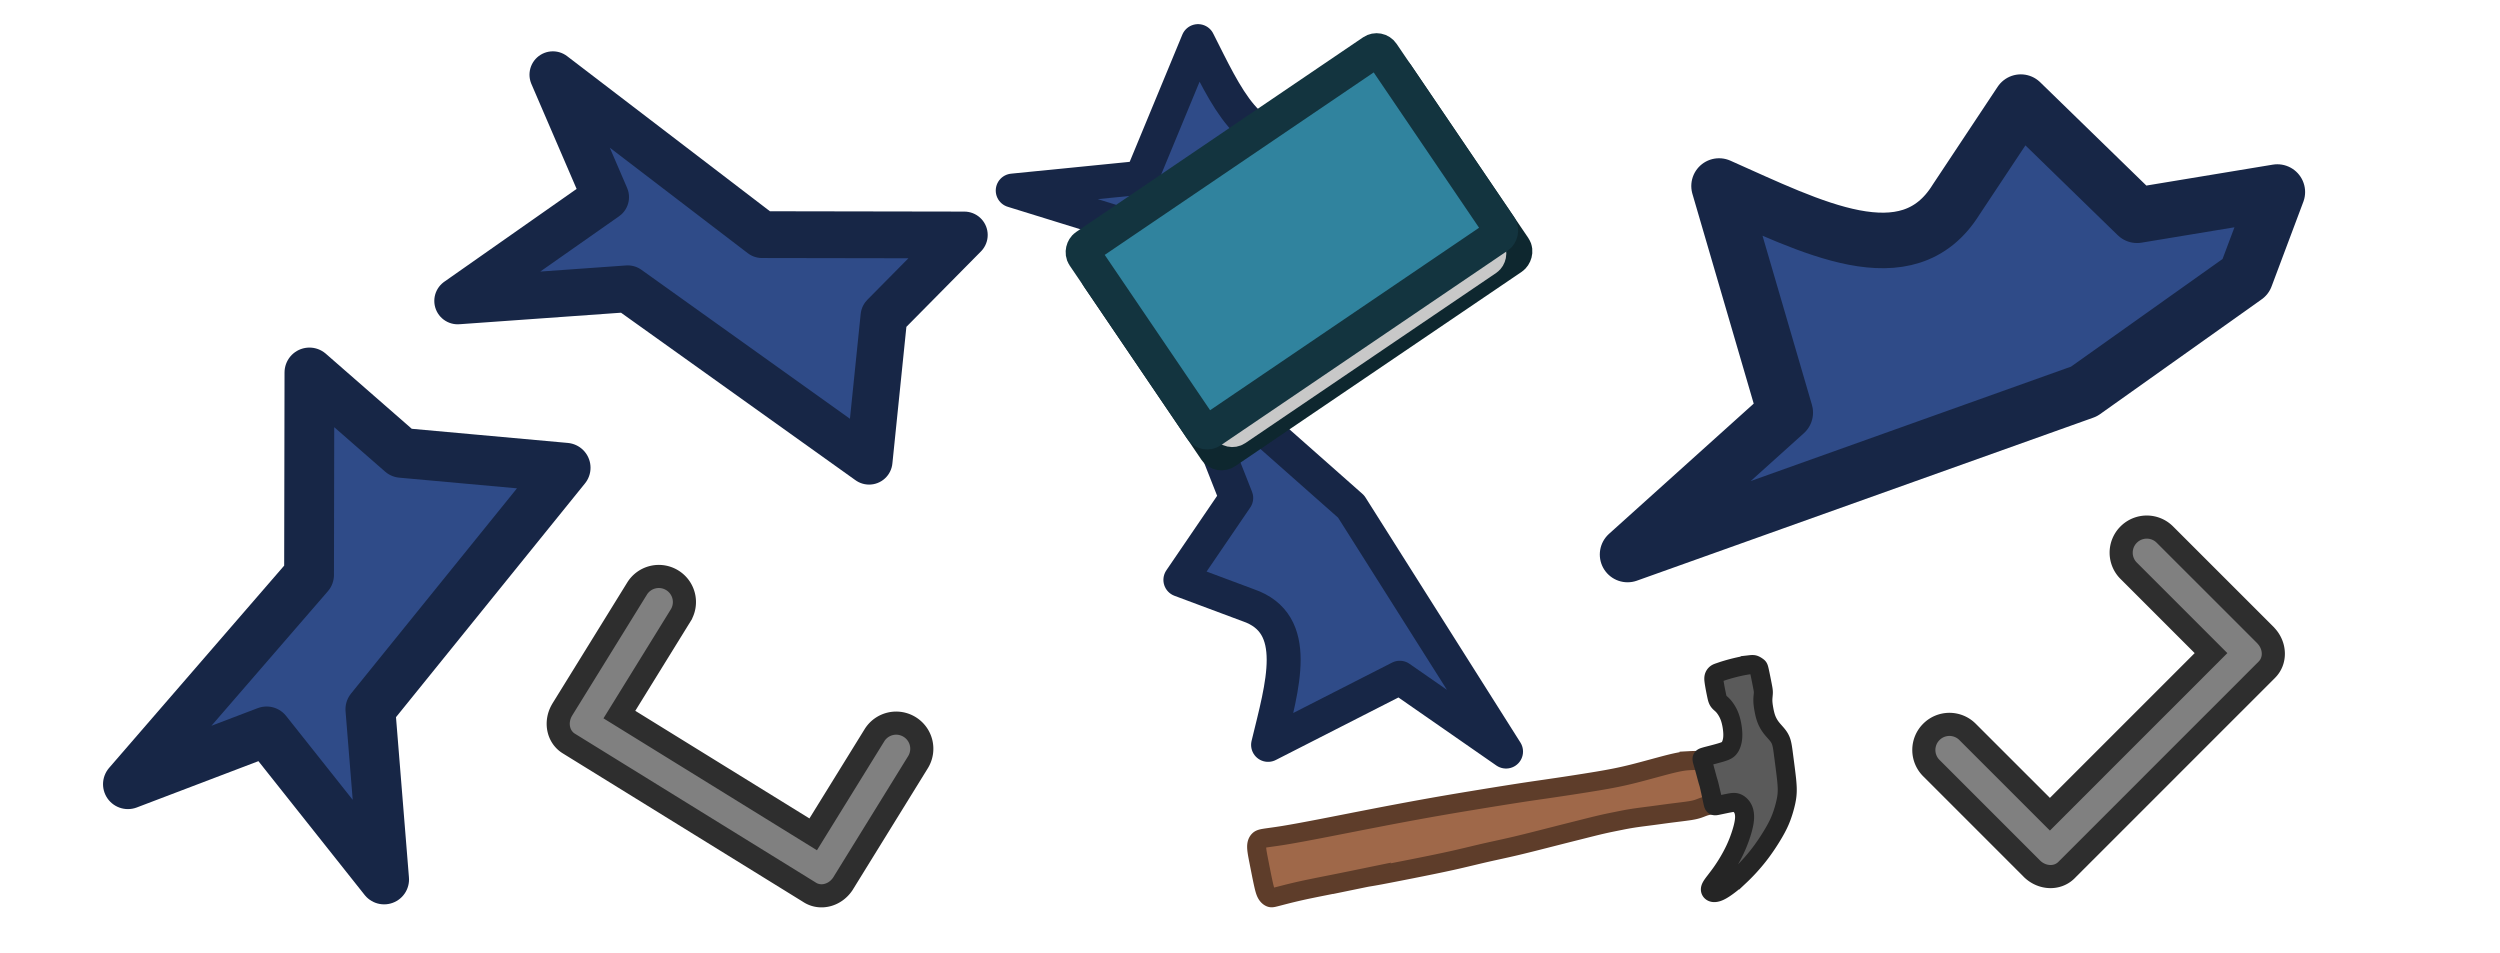 <svg xmlns="http://www.w3.org/2000/svg" width="378.506" height="144.275" viewBox="0 0 100.146 38.173"><path d="m77.15 132.405 2.113 4.904-5.926 4.157 6.813-.486 9.668 6.907.595-5.806 3.219-3.256-8.104-.014z" style="fill:#2f4b88;fill-opacity:1;stroke:#172646;stroke-width:1.874;stroke-linecap:round;stroke-linejoin:round;stroke-dasharray:none;stroke-opacity:1" transform="translate(-55.003 -129.412)"/><path d="M91.775 159.946a1.024 1.024 0 0 0-.333-1.412 1.023 1.023 0 0 0-1.412.334l-2.452 3.967-7.764-4.798 2.452-3.968a1.023 1.023 0 0 0-.333-1.411 1.024 1.024 0 0 0-1.411.333l-2.992 4.84-.026.046c-.265.475-.144 1.055.283 1.318l9.586 5.924.076.048c.428.264 1 .114 1.307-.336q.016-.021.028-.044z" style="display:inline;fill:gray;fill-opacity:1;stroke:#2e2e2e;stroke-width:.926;stroke-miterlimit:4;stroke-dasharray:none;stroke-opacity:1" transform="translate(-55.003 -129.412)"/><path d="m60.127 160.826 5.555-2.115 4.708 5.931-.551-6.818 7.822-9.675-6.576-.596-3.687-3.22-.015 8.11z" style="fill:#2f4b88;fill-opacity:1;stroke:#172646;stroke-width:1.995;stroke-linecap:round;stroke-linejoin:round;stroke-dasharray:none;stroke-opacity:1" transform="translate(-55.003 -129.412)"/><path d="M132.37 160.181a1.024 1.024 0 0 1 0-1.45 1.023 1.023 0 0 1 1.45 0l3.299 3.298 6.454-6.454-3.298-3.298a1.023 1.023 0 0 1 0-1.45 1.024 1.024 0 0 1 1.45 0l4.024 4.023.036.04c.367.4.382.992.027 1.347l-7.968 7.968-.063.064c-.356.355-.947.34-1.35-.027q-.02-.017-.037-.036z" style="display:inline;fill:gray;fill-opacity:1;stroke:#2e2e2e;stroke-width:.926;stroke-miterlimit:4;stroke-dasharray:none;stroke-opacity:1" transform="translate(-55.003 -129.412)"/><path d="m138.484 145.095 6.473-4.598 1.273-3.392-5.62.93-4.657-4.532-2.59 3.903c-1.943 3.13-5.79 1.104-9.497-.542l2.652 9.076-6.317 5.685z" style="fill:#2f4b88;fill-opacity:1;stroke:#172646;stroke-width:2.225;stroke-linecap:round;stroke-linejoin:round;stroke-dasharray:none;stroke-opacity:1" transform="translate(-55.003 -129.412)"/><path d="m109.128 149.704-3.605-3.187-2.242-.312 1.243 3.154-2.237 3.282 2.714 1.014c2.16.736 1.37 3.23.799 5.596l5.276-2.69 4.257 2.958zM106.663 140.48l4.811.082 1.908-1.219-2.993-1.59-.431-3.949-2.722.991c-2.12.844-3.14-1.565-4.242-3.736l-2.265 5.472-5.158.515z" style="fill:#2f4b88;fill-opacity:1;stroke:#172646;stroke-width:1.36;stroke-linecap:round;stroke-linejoin:round;stroke-dasharray:none;stroke-opacity:1" transform="translate(-55.003 -129.412)"/><g transform="matrix(.85 1.253 -1.253 .85 78.27 -186.743)"><rect width="5.892" height="9.525" x="95.244" y="82.555" rx=".174" ry=".187" style="fill:none;fill-opacity:1;stroke:#0e272f;stroke-width:.926;stroke-linecap:round;stroke-linejoin:round;stroke-miterlimit:4;stroke-dasharray:none;stroke-opacity:1"/><rect width="2.944" height="8.354" x="97.847" y="83.145" rx=".176" ry=".166" style="fill:#30839e;fill-opacity:1;stroke:#c8c8c8;stroke-width:.907;stroke-linecap:round;stroke-linejoin:round;stroke-miterlimit:4;stroke-dasharray:none;stroke-opacity:1"/><rect width="5.892" height="9.525" x="94.572" y="82.555" rx=".175" ry=".175" style="fill:#30839e;fill-opacity:1;stroke:#13343f;stroke-width:.926;stroke-linecap:round;stroke-linejoin:round;stroke-miterlimit:4;stroke-dasharray:none;stroke-opacity:1"/></g><g style="stroke-width:6.012;stroke-dasharray:none"><path d="M216.93 232.877c1.103 1.14 3.309 3.42 5.44 5.645 2.13 2.224 4.186 4.392 5.906 6.167a171.402 171.402 0 0 0 4.523 4.523c1.42 1.365 2.878 2.71 3.707 3.488.828.778 1.027.988 1.093 1.396.066.407-.001 1.012-.38 1.694-.38.682-1.072 1.441-2.359 2.714s-3.17 3.059-4.534 4.356c-1.364 1.296-2.209 2.103-2.915 2.694-.706.59-1.272.965-1.786 1.162-.514.197-.975.216-1.37.125-.393-.091-.72-.293-1.478-1.133-.76-.84-1.95-2.32-3.943-4.563s-4.788-5.249-8.117-8.774c-3.328-3.525-7.189-7.569-11.156-11.762a1318.5 1318.5 0 0 1-11.69-12.496 1014.54 1014.54 0 0 1-10.373-11.454 1520.18 1520.18 0 0 1-10.052-11.334c-2.79-3.19-4.605-5.331-7.27-8.414a786.14 786.14 0 0 0-9.02-10.268c-2.838-3.16-5-5.456-7.93-8.241-2.929-2.786-6.627-6.061-8.951-8.27-2.325-2.21-3.275-3.353-4.14-4.544a52.718 52.718 0 0 1-2.123-3.208c-.48-.778-.662-1.095-.514-1.513.15-.417.63-.936 2.19-2.425 1.561-1.489 4.203-3.948 5.71-5.25 1.509-1.3 1.883-1.445 2.22-1.353.336.09.633.417.95.763.317.346.654.711 1.139 1.11.485.398 1.119.83 1.695 1.296.576.466 1.095.966 1.806 1.763.71.797 1.613 1.892 2.468 2.93.855 1.037 1.662 2.016 2.546 3.068.883 1.052 1.844 2.176 3.006 3.569 1.162 1.392 2.526 3.054 3.736 4.432 1.21 1.379 2.267 2.474 3.348 3.602 1.08 1.129 2.185 2.291 3.583 3.67 1.397 1.378 3.088 2.972 4.884 4.672 1.796 1.7 3.698 3.506 6.378 6.028 2.68 2.521 6.137 5.758 8.952 8.5 2.814 2.742 4.985 4.99 7.27 7.247 2.287 2.257 4.688 4.524 7.574 7.415 2.887 2.892 6.258 6.407 9.159 9.447 2.9 3.04 5.33 5.605 6.872 7.256 1.54 1.652 2.192 2.391 2.518 2.76.326.37.326.37 1.429 1.51z" style="font-variation-settings:&quot;opsz&quot;32,&quot;wght&quot;700;fill:#9f6849;fill-opacity:1;stroke:#5e3d2a;stroke-width:6.012;stroke-dasharray:none;stroke-opacity:1" transform="matrix(-.068 .107 -.107 -.068 94.23 27.808)"/><path d="M133.56 155.79c.758-.776 2.184-2.166 3.05-3.014.867-.849 1.174-1.156 1.228-1.417.054-.262-.144-.479-.767-1.12-.623-.64-1.67-1.706-2.42-2.5-.749-.794-1.2-1.318-1.344-2.076-.145-.758.018-1.751.56-2.627.54-.875 1.462-1.634 2.734-2.266 1.273-.631 2.898-1.137 4.496-1.543a40.743 40.743 0 0 1 4.748-.92 46.978 46.978 0 0 1 4.648-.362 50.655 50.655 0 0 1 4.098.036c1.246.063 2.365.172 3.385.262 1.02.09 1.94.162 2.51.009.568-.153.785-.533.803-.92.018-.389-.163-.786-.569-1.22-.406-.433-1.038-.902-2.356-1.507-1.318-.604-3.321-1.345-5.894-2.013a59.34 59.34 0 0 0-8.846-1.57c-3.132-.307-6.255-.325-8.602-.235-2.347.09-3.918.289-5.534.632a35.67 35.67 0 0 0-4.684 1.345c-1.408.514-2.564 1.056-3.936 1.977-1.372.92-2.96 2.22-4.477 3.475-1.517 1.255-2.96 2.464-4.18 3.484-1.218 1.02-2.21 1.85-2.86 2.69-.65.84-.958 1.688-1.22 2.555-.261.866-.478 1.75-.83 2.635-.352.885-.84 1.77-1.471 2.59-.632.822-1.408 1.58-2.148 2.258-.74.677-1.445 1.272-2.167 1.733-.722.46-1.462.785-1.995 1.092-.532.307-.857.596-1.814 1.498-.957.903-2.545 2.42-3.358 3.232-.812.812-.848.92-.875 1.21-.027.288-.046.757.018 1.128.063.37.207.64.695 1.245a36.029 36.029 0 0 0 2.31 2.546 60.734 60.734 0 0 0 2.997 2.807c.849.74 1.39 1.155 1.806 1.49.415.333.704.586 1.065.721a1.82 1.82 0 0 0 1.2.019c.406-.136.786-.425 1.264-.83.478-.407 1.056-.93 1.616-1.454a94.583 94.583 0 0 0 1.543-1.48c.443-.434.786-.777 1.02-1.11.235-.335.361-.66.443-1.066.08-.406.117-.893.315-1.561.2-.668.56-1.517 1.02-2.302.46-.786 1.02-1.508 1.661-2.194a19.327 19.327 0 0 1 2.067-1.895c.705-.56 1.39-1.03 2.077-1.39a7.748 7.748 0 0 1 2.03-.75c.66-.135 1.291-.153 1.86.018.569.172 1.074.533 1.733 1.084.659.55 1.471 1.29 2.257 2.022.785.73 1.543 1.453 2.03 1.868.488.415.705.524 1.03.298.325-.226.758-.785 1.624-1.76.867-.975 2.167-2.365 2.862-3.141.695-.777.785-.94 1.543-1.716z" style="font-variation-settings:&quot;opsz&quot;32,&quot;wght&quot;700;fill:#5a5a5a;fill-opacity:1;stroke:#252525;stroke-width:6.012;stroke-dasharray:none;stroke-opacity:1" transform="matrix(-.068 .107 -.107 -.068 94.23 27.808)"/></g></svg>